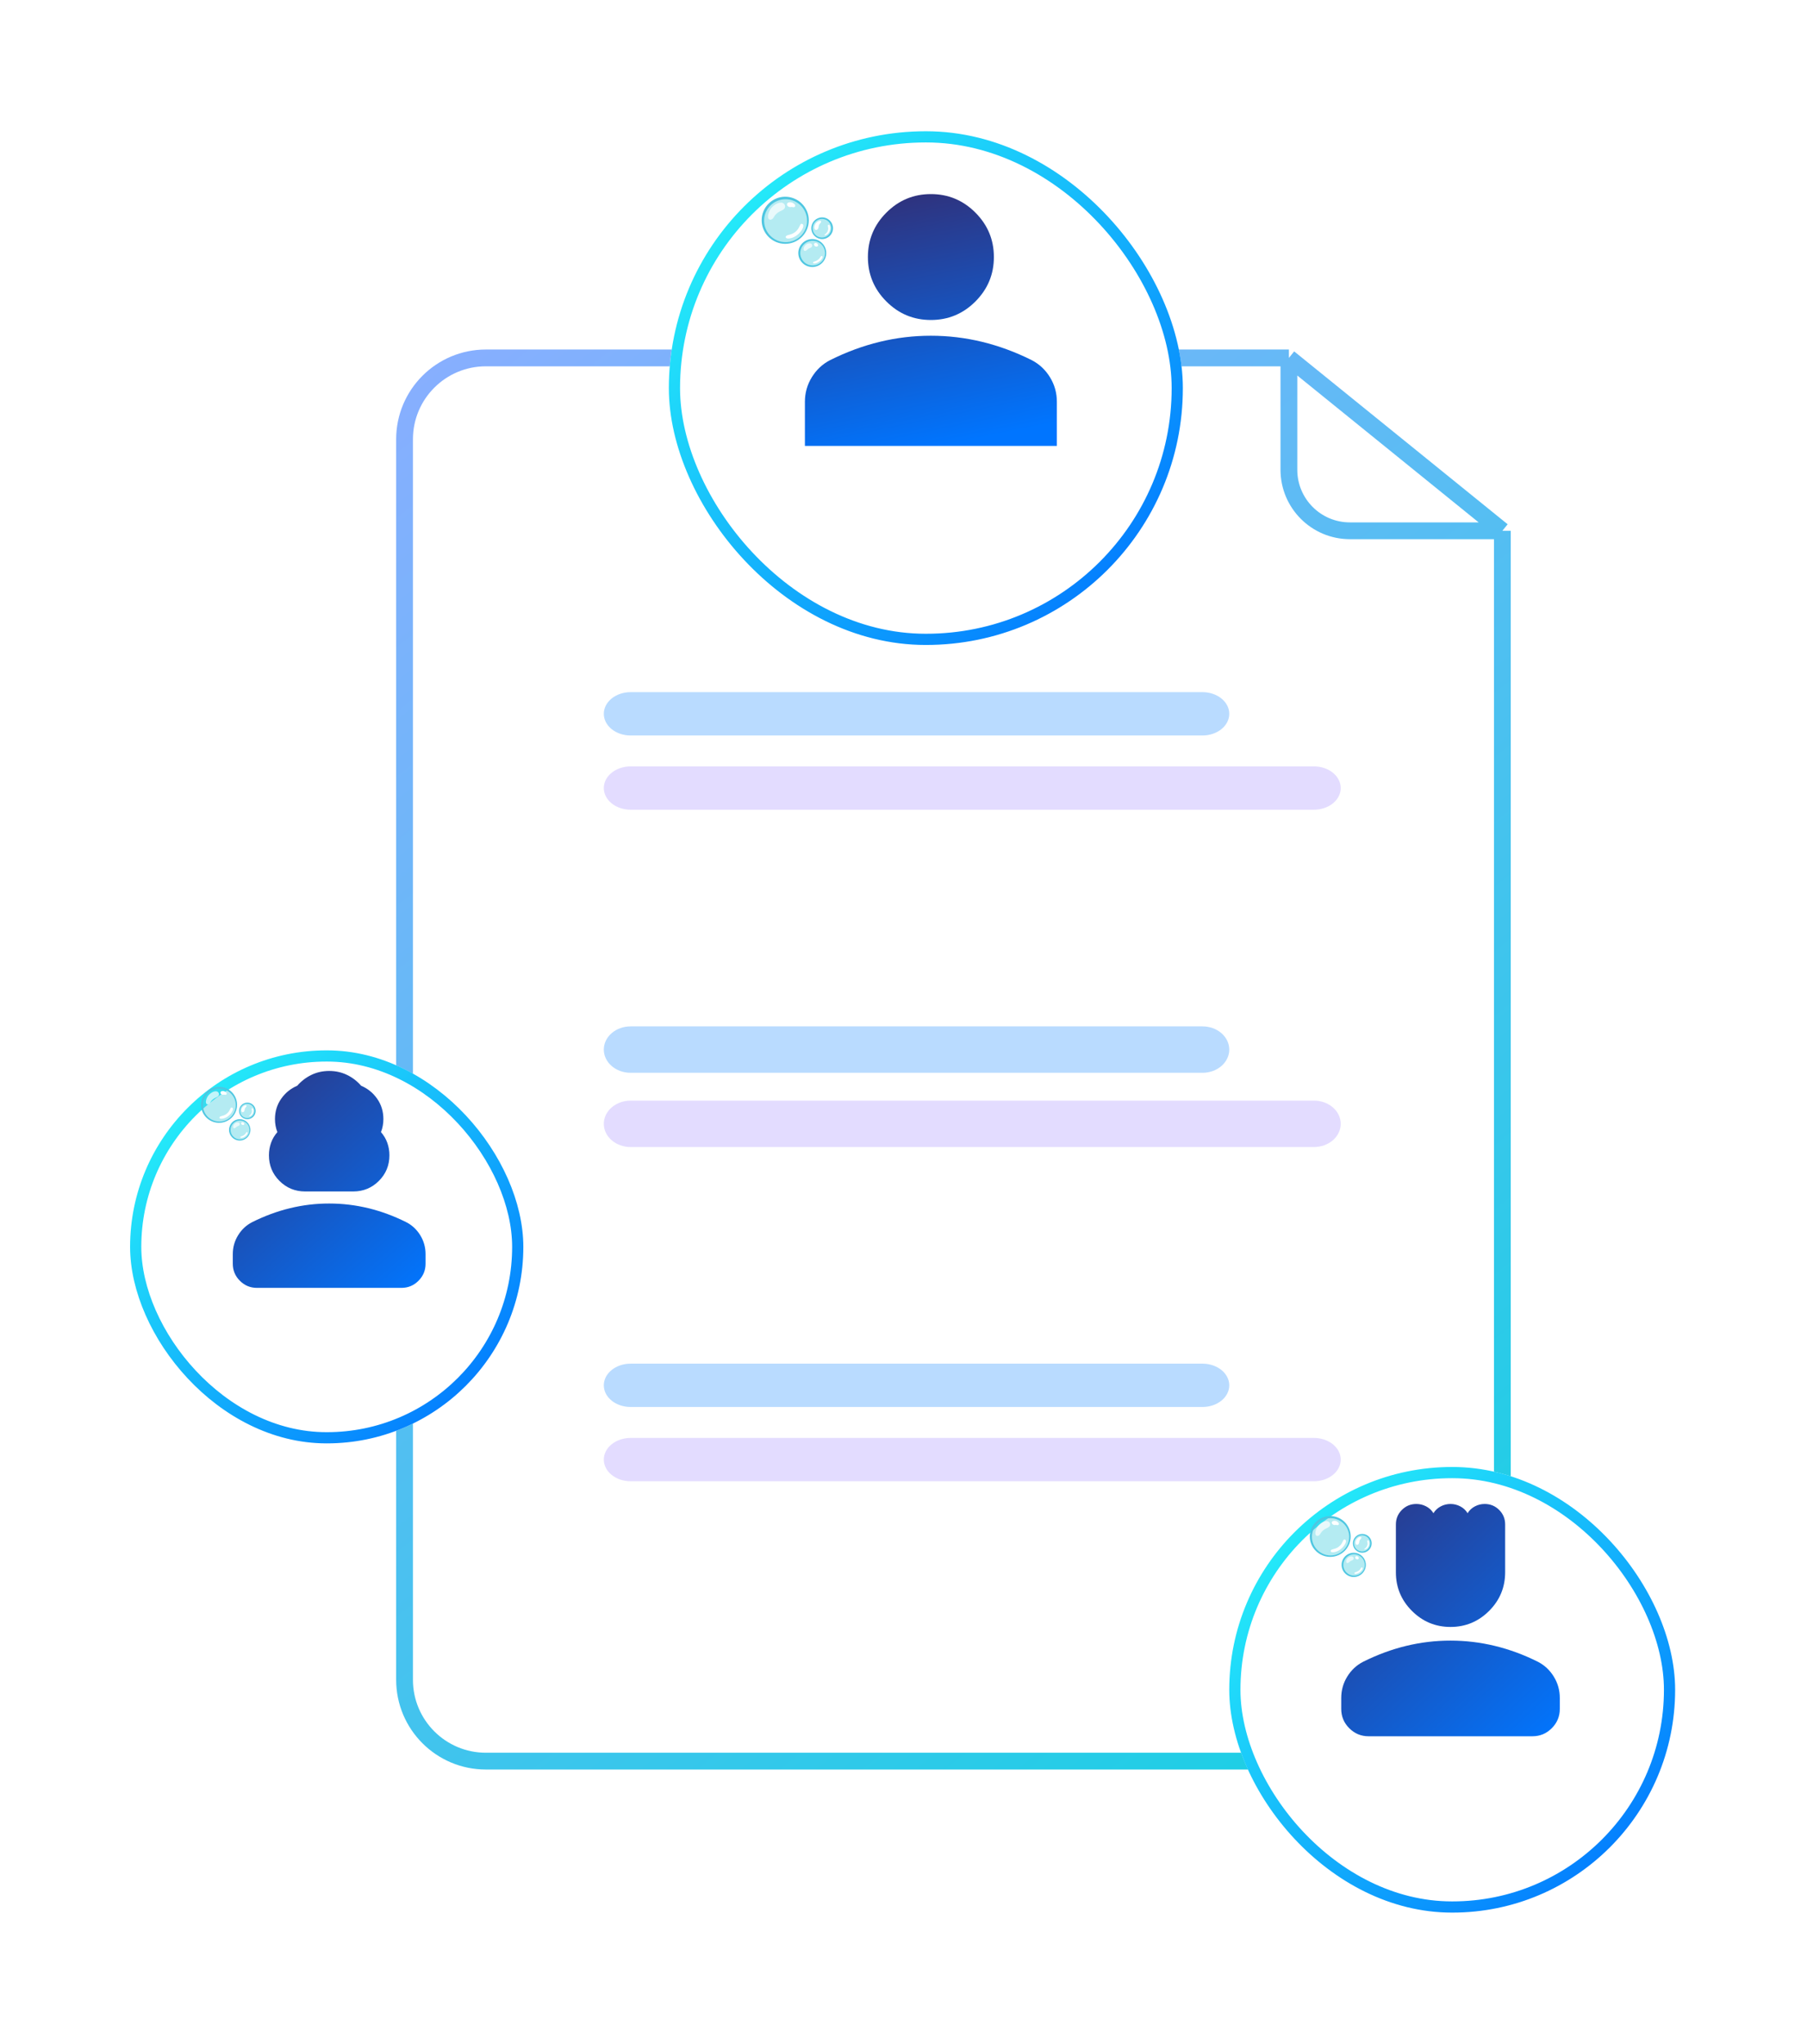 <svg width="107" height="121" viewBox="0 0 107 121" fill="none" xmlns="http://www.w3.org/2000/svg">
<path d="M76.321 21.187H28.77C26.111 21.187 23.955 23.343 23.955 26.003V59.71V99.436C23.955 102.095 26.111 104.251 28.77 104.251H84.146C86.805 104.251 88.961 102.095 88.961 99.436V31.42M76.321 21.187V27.808C76.321 29.803 77.938 31.42 79.933 31.42H88.961M76.321 21.187L88.961 31.42" stroke="url(#paint0_linear_25_415)" stroke-width="0.994"/>
<path d="M71.205 43.537H37.338C36.918 43.537 36.515 43.402 36.218 43.162C35.921 42.921 35.754 42.595 35.754 42.255C35.754 41.915 35.921 41.589 36.218 41.348C36.515 41.108 36.918 40.972 37.338 40.972H71.205C71.626 40.972 72.029 41.108 72.326 41.348C72.623 41.589 72.79 41.915 72.79 42.255C72.79 42.595 72.623 42.921 72.326 43.162C72.029 43.402 71.626 43.537 71.205 43.537Z" fill="#B9DBFF"/>
<path d="M77.804 47.932H37.341C36.92 47.932 36.516 47.797 36.219 47.556C35.921 47.316 35.754 46.989 35.754 46.649C35.754 46.309 35.921 45.983 36.219 45.743C36.516 45.502 36.92 45.367 37.341 45.367H77.804C78.224 45.367 78.628 45.502 78.926 45.743C79.223 45.983 79.39 46.309 79.39 46.649C79.39 46.989 79.223 47.316 78.926 47.556C78.628 47.797 78.224 47.932 77.804 47.932Z" fill="#E3DCFF"/>
<path d="M71.205 63.505H37.338C36.918 63.505 36.515 63.36 36.218 63.102C35.921 62.844 35.754 62.495 35.754 62.131C35.754 61.766 35.921 61.417 36.218 61.159C36.515 60.901 36.918 60.757 37.338 60.757H71.205C71.626 60.757 72.029 60.901 72.326 61.159C72.623 61.417 72.79 61.766 72.79 62.131C72.79 62.495 72.623 62.844 72.326 63.102C72.029 63.36 71.626 63.505 71.205 63.505Z" fill="#B9DBFF"/>
<path d="M77.804 67.9H37.341C36.92 67.9 36.516 67.755 36.219 67.498C35.921 67.24 35.754 66.891 35.754 66.526C35.754 66.162 35.921 65.812 36.219 65.555C36.516 65.297 36.92 65.152 37.341 65.152H77.804C78.224 65.152 78.628 65.297 78.926 65.555C79.223 65.812 79.39 66.162 79.39 66.526C79.39 66.891 79.223 67.24 78.926 67.498C78.628 67.755 78.224 67.9 77.804 67.9Z" fill="#E3DCFF"/>
<path d="M71.205 83.287H37.338C37.13 83.287 36.924 83.254 36.732 83.189C36.54 83.125 36.365 83.031 36.218 82.912C36.071 82.793 35.954 82.651 35.874 82.496C35.795 82.34 35.754 82.173 35.754 82.005C35.754 81.836 35.795 81.67 35.874 81.514C35.954 81.359 36.071 81.217 36.218 81.098C36.365 80.979 36.54 80.885 36.732 80.82C36.924 80.756 37.13 80.722 37.338 80.722H71.205C71.626 80.722 72.029 80.858 72.326 81.098C72.623 81.339 72.79 81.665 72.79 82.005C72.79 82.345 72.623 82.671 72.326 82.912C72.029 83.152 71.626 83.287 71.205 83.287Z" fill="#B9DBFF"/>
<path d="M77.804 87.684H37.341C37.132 87.684 36.926 87.65 36.733 87.586C36.541 87.522 36.366 87.427 36.219 87.308C36.071 87.189 35.954 87.048 35.875 86.892C35.795 86.737 35.754 86.57 35.754 86.401C35.754 86.233 35.795 86.066 35.875 85.911C35.954 85.755 36.071 85.614 36.219 85.495C36.366 85.376 36.541 85.281 36.733 85.217C36.926 85.152 37.132 85.119 37.341 85.119H77.804C78.012 85.119 78.218 85.152 78.411 85.217C78.603 85.281 78.778 85.376 78.926 85.495C79.073 85.614 79.19 85.755 79.27 85.911C79.349 86.066 79.39 86.233 79.39 86.401C79.39 86.57 79.349 86.737 79.27 86.892C79.19 87.048 79.073 87.189 78.926 87.308C78.778 87.427 78.603 87.522 78.411 87.586C78.218 87.65 78.012 87.684 77.804 87.684Z" fill="#E3DCFF"/>
<g filter="url(#filter0_d_25_415)">
<rect x="39.605" y="4.334" width="30.436" height="30.409" rx="15.204" fill="white"/>
<rect x="39.937" y="4.665" width="29.773" height="29.746" rx="14.873" stroke="url(#paint1_linear_25_415)" stroke-width="0.663"/>
</g>
<path d="M55.122 18.942C54.096 18.942 53.218 18.578 52.488 17.848C51.757 17.118 51.392 16.241 51.392 15.216C51.392 14.191 51.757 13.314 52.488 12.584C53.218 11.854 54.096 11.489 55.122 11.489C56.148 11.489 57.026 11.854 57.756 12.584C58.486 13.314 58.852 14.191 58.852 15.216C58.852 16.241 58.486 17.118 57.756 17.848C57.026 18.578 56.148 18.942 55.122 18.942ZM47.662 26.395V23.787C47.662 23.259 47.798 22.774 48.071 22.331C48.343 21.888 48.704 21.55 49.154 21.318C50.118 20.837 51.097 20.476 52.091 20.235C53.086 19.994 54.096 19.873 55.122 19.874C56.148 19.874 57.158 19.994 58.152 20.235C59.147 20.477 60.126 20.837 61.09 21.318C61.54 21.551 61.902 21.889 62.174 22.332C62.446 22.775 62.582 23.26 62.582 23.787V26.395H47.662Z" fill="url(#paint2_linear_25_415)"/>
<g clip-path="url(#clip0_25_415)">
<path opacity="0.42" d="M48.683 14.1C49.009 14.1 49.273 13.836 49.273 13.511C49.273 13.185 49.009 12.922 48.683 12.922C48.358 12.922 48.094 13.185 48.094 13.511C48.094 13.836 48.358 14.1 48.683 14.1Z" fill="#4DD0E1"/>
<path d="M48.619 13.102C48.644 13.154 48.565 13.219 48.534 13.26C48.454 13.367 48.496 13.449 48.436 13.546C48.391 13.619 48.248 13.669 48.221 13.491C48.205 13.379 48.274 13.253 48.322 13.201C48.48 13.03 48.599 13.059 48.619 13.102Z" fill="white"/>
<path d="M48.683 14.152C48.329 14.152 48.041 13.864 48.041 13.51C48.041 13.156 48.329 12.868 48.683 12.868C49.038 12.868 49.326 13.156 49.326 13.51C49.326 13.864 49.037 14.152 48.683 14.152ZM48.671 12.959C48.367 12.959 48.119 13.206 48.119 13.51C48.119 13.814 48.367 14.062 48.671 14.062C48.975 14.062 49.223 13.814 49.223 13.51C49.223 13.206 48.976 12.959 48.671 12.959Z" fill="#4DC6E1"/>
<path opacity="0.42" d="M48.097 15.734C48.515 15.734 48.854 15.396 48.854 14.978C48.854 14.56 48.515 14.221 48.097 14.221C47.679 14.221 47.34 14.56 47.34 14.978C47.34 15.396 47.679 15.734 48.097 15.734Z" fill="#4DD0E1"/>
<path d="M48.098 15.805C47.642 15.805 47.271 15.434 47.271 14.979C47.271 14.523 47.642 14.152 48.098 14.152C48.554 14.152 48.925 14.523 48.925 14.979C48.925 15.434 48.554 15.805 48.098 15.805ZM48.119 14.253C47.716 14.253 47.389 14.581 47.389 14.983C47.389 15.386 47.716 15.713 48.119 15.713C48.522 15.713 48.85 15.386 48.85 14.983C48.85 14.581 48.522 14.253 48.119 14.253Z" fill="#4DC6E1"/>
<path opacity="0.7" d="M47.913 14.401C48.067 14.39 48.12 14.5 48.082 14.587C48.033 14.699 47.919 14.659 47.819 14.768C47.75 14.843 47.602 14.924 47.581 14.758C47.563 14.611 47.726 14.414 47.913 14.401Z" fill="white"/>
<path d="M48.358 14.598C48.45 14.597 48.461 14.493 48.412 14.438C48.355 14.352 48.163 14.361 48.208 14.502C48.228 14.564 48.264 14.598 48.358 14.598Z" fill="white"/>
<path opacity="0.42" d="M46.477 14.362C47.218 14.362 47.818 13.761 47.818 13.021C47.818 12.281 47.218 11.681 46.477 11.681C45.736 11.681 45.135 12.281 45.135 13.021C45.135 13.761 45.736 14.362 46.477 14.362Z" fill="#4DD0E1"/>
<path opacity="0.7" d="M46.323 12.005C46.476 12.058 46.517 12.195 46.469 12.312C46.426 12.419 46.263 12.468 46.161 12.523C46.006 12.608 45.893 12.717 45.809 12.872C45.727 13.022 45.508 13.083 45.478 12.865C45.455 12.694 45.561 12.451 45.66 12.326C45.748 12.217 45.869 12.118 45.996 12.056C46.085 12.012 46.226 11.972 46.323 12.005Z" fill="white"/>
<path d="M47.039 12.081C47.102 12.134 47.11 12.232 47.023 12.262C46.984 12.273 46.943 12.255 46.903 12.253C46.822 12.247 46.788 12.276 46.718 12.246C46.614 12.202 46.571 12.112 46.62 12.038C46.645 12.001 46.691 11.983 46.732 11.975C46.844 11.953 46.961 12.002 47.039 12.081Z" fill="white"/>
<path d="M46.496 14.433C45.727 14.433 45.102 13.807 45.102 13.039C45.102 12.271 45.727 11.646 46.496 11.646C47.265 11.646 47.891 12.271 47.891 13.04C47.891 13.808 47.265 14.433 46.496 14.433ZM46.518 11.794C45.816 11.794 45.246 12.364 45.246 13.064C45.246 13.765 45.817 14.335 46.518 14.335C47.219 14.335 47.79 13.765 47.79 13.064C47.79 12.364 47.219 11.794 46.518 11.794Z" fill="#4DC6E1"/>
<path d="M47.496 13.253C47.385 13.221 47.389 13.341 47.271 13.532C47.193 13.659 47.028 13.824 46.759 13.89C46.601 13.929 46.53 13.962 46.526 14.02C46.518 14.119 46.652 14.146 46.848 14.095C47.366 13.96 47.733 13.322 47.496 13.253ZM48.67 15.156C48.585 15.127 48.605 15.258 48.437 15.377C48.257 15.503 48.148 15.473 48.142 15.544C48.135 15.621 48.322 15.62 48.517 15.476C48.686 15.351 48.757 15.185 48.67 15.156ZM49.151 13.58C49.171 13.473 49.146 13.247 49.037 13.319C48.993 13.348 49.062 13.472 49.041 13.579C49.013 13.722 48.96 13.796 48.835 13.886C48.806 13.906 48.822 13.944 48.876 13.924C49.019 13.873 49.116 13.766 49.151 13.58Z" fill="white"/>
</g>
<g filter="url(#filter1_d_25_415)">
<rect x="7.703" y="58.74" width="23.285" height="23.265" rx="11.632" fill="white"/>
<rect x="8.035" y="59.072" width="22.622" height="22.602" rx="11.301" stroke="url(#paint3_linear_25_415)" stroke-width="0.663"/>
</g>
<g clip-path="url(#clip1_25_415)">
<path d="M18.065 70.529C17.471 70.529 16.966 70.321 16.549 69.905C16.133 69.489 15.925 68.984 15.925 68.389C15.925 68.128 15.967 67.881 16.05 67.649C16.133 67.417 16.258 67.206 16.425 67.016C16.377 66.897 16.341 66.772 16.318 66.641C16.294 66.511 16.282 66.38 16.282 66.249C16.282 65.797 16.404 65.396 16.648 65.045C16.892 64.694 17.21 64.436 17.602 64.27C17.839 63.997 18.119 63.783 18.44 63.628C18.761 63.474 19.111 63.396 19.492 63.396C19.872 63.396 20.223 63.473 20.544 63.628C20.865 63.782 21.145 63.996 21.382 64.27C21.775 64.436 22.093 64.695 22.337 65.046C22.581 65.397 22.703 65.798 22.702 66.249C22.702 66.38 22.69 66.511 22.666 66.641C22.642 66.772 22.607 66.897 22.559 67.016C22.726 67.206 22.851 67.417 22.934 67.65C23.017 67.882 23.059 68.128 23.059 68.389C23.059 68.984 22.851 69.489 22.434 69.905C22.018 70.321 21.513 70.529 20.919 70.529H18.065ZM15.212 76.236C14.82 76.236 14.484 76.096 14.204 75.816C13.924 75.537 13.785 75.201 13.785 74.809V74.239C13.785 73.834 13.889 73.463 14.098 73.124C14.306 72.784 14.582 72.526 14.927 72.348C15.664 71.98 16.413 71.703 17.174 71.519C17.934 71.334 18.707 71.242 19.492 71.243C20.277 71.243 21.049 71.335 21.81 71.519C22.571 71.704 23.32 71.98 24.057 72.348C24.402 72.526 24.679 72.785 24.887 73.124C25.095 73.463 25.199 73.835 25.199 74.239V74.809C25.199 75.202 25.059 75.537 24.779 75.817C24.5 76.097 24.164 76.236 23.772 76.236H15.212Z" fill="url(#paint4_linear_25_415)"/>
</g>
<g clip-path="url(#clip2_25_415)">
<path opacity="0.42" d="M14.646 66.211C14.896 66.211 15.097 66.009 15.097 65.76C15.097 65.511 14.896 65.31 14.646 65.31C14.397 65.31 14.195 65.511 14.195 65.76C14.195 66.009 14.397 66.211 14.646 66.211Z" fill="#4DD0E1"/>
<path d="M14.598 65.449C14.617 65.489 14.556 65.539 14.533 65.57C14.471 65.651 14.503 65.715 14.457 65.789C14.423 65.845 14.314 65.883 14.293 65.747C14.28 65.661 14.334 65.565 14.37 65.525C14.491 65.394 14.582 65.416 14.598 65.449Z" fill="white"/>
<path d="M14.648 66.252C14.377 66.252 14.156 66.032 14.156 65.761C14.156 65.491 14.377 65.271 14.648 65.271C14.918 65.271 15.139 65.491 15.139 65.761C15.139 66.032 14.918 66.252 14.648 66.252ZM14.638 65.34C14.405 65.34 14.216 65.529 14.216 65.761C14.216 65.994 14.405 66.183 14.638 66.183C14.871 66.183 15.06 65.994 15.06 65.761C15.06 65.529 14.871 65.34 14.638 65.34Z" fill="#4DC6E1"/>
<path opacity="0.42" d="M14.196 67.462C14.516 67.462 14.775 67.203 14.775 66.884C14.775 66.565 14.516 66.306 14.196 66.306C13.876 66.306 13.617 66.565 13.617 66.884C13.617 67.203 13.876 67.462 14.196 67.462Z" fill="#4DD0E1"/>
<path d="M14.195 67.515C13.846 67.515 13.563 67.232 13.563 66.884C13.563 66.535 13.846 66.252 14.195 66.252C14.543 66.252 14.827 66.535 14.827 66.884C14.827 67.232 14.543 67.515 14.195 67.515ZM14.211 66.329C13.903 66.329 13.652 66.579 13.652 66.887C13.652 67.195 13.903 67.445 14.211 67.445C14.519 67.445 14.769 67.195 14.769 66.887C14.769 66.579 14.519 66.329 14.211 66.329Z" fill="#4DC6E1"/>
<path opacity="0.7" d="M14.058 66.443C14.175 66.435 14.216 66.519 14.187 66.585C14.15 66.671 14.062 66.64 13.986 66.724C13.933 66.781 13.82 66.843 13.804 66.716C13.79 66.604 13.914 66.453 14.058 66.443Z" fill="white"/>
<path d="M14.399 66.594C14.47 66.594 14.479 66.514 14.441 66.472C14.397 66.406 14.25 66.413 14.285 66.521C14.3 66.569 14.328 66.594 14.399 66.594Z" fill="white"/>
<path opacity="0.42" d="M12.96 66.414C13.527 66.414 13.987 65.954 13.987 65.388C13.987 64.822 13.527 64.362 12.96 64.362C12.393 64.362 11.934 64.822 11.934 65.388C11.934 65.954 12.393 66.414 12.96 66.414Z" fill="#4DD0E1"/>
<path opacity="0.7" d="M12.84 64.608C12.957 64.649 12.989 64.753 12.953 64.843C12.919 64.925 12.795 64.962 12.717 65.005C12.598 65.069 12.511 65.153 12.447 65.272C12.385 65.386 12.217 65.433 12.194 65.266C12.176 65.135 12.257 64.949 12.333 64.854C12.401 64.77 12.493 64.695 12.59 64.647C12.658 64.613 12.766 64.583 12.84 64.608Z" fill="white"/>
<path d="M13.387 64.668C13.436 64.708 13.441 64.783 13.375 64.806C13.345 64.814 13.314 64.801 13.283 64.799C13.221 64.794 13.195 64.817 13.141 64.794C13.062 64.76 13.029 64.691 13.067 64.634C13.085 64.606 13.121 64.592 13.152 64.586C13.238 64.57 13.327 64.607 13.387 64.668Z" fill="white"/>
<path d="M12.971 66.466C12.383 66.466 11.904 65.987 11.904 65.4C11.904 64.812 12.383 64.334 12.971 64.334C13.56 64.334 14.038 64.812 14.038 65.4C14.038 65.988 13.559 66.466 12.971 66.466ZM12.988 64.447C12.451 64.447 12.015 64.883 12.015 65.419C12.015 65.955 12.451 66.391 12.988 66.391C13.524 66.391 13.961 65.955 13.961 65.419C13.961 64.883 13.524 64.447 12.988 64.447Z" fill="#4DC6E1"/>
<path d="M13.735 65.564C13.65 65.539 13.653 65.631 13.563 65.777C13.503 65.874 13.377 66.001 13.171 66.051C13.05 66.081 12.996 66.106 12.993 66.15C12.986 66.226 13.089 66.246 13.239 66.207C13.636 66.105 13.916 65.616 13.735 65.564ZM14.633 67.019C14.568 66.997 14.584 67.098 14.455 67.188C14.317 67.285 14.234 67.262 14.229 67.317C14.224 67.375 14.367 67.375 14.516 67.264C14.645 67.168 14.699 67.042 14.633 67.019ZM15.001 65.814C15.017 65.732 14.997 65.559 14.914 65.614C14.88 65.636 14.933 65.731 14.917 65.813C14.896 65.922 14.855 65.979 14.759 66.047C14.737 66.063 14.749 66.092 14.791 66.077C14.9 66.038 14.974 65.956 15.001 65.814Z" fill="white"/>
</g>
<g filter="url(#filter2_d_25_415)">
<rect x="72.789" y="83.402" width="26.402" height="26.379" rx="13.189" fill="white"/>
<rect x="73.121" y="83.734" width="25.739" height="25.716" rx="12.858" stroke="url(#paint5_linear_25_415)" stroke-width="0.663"/>
</g>
<path d="M85.891 96.308C85.001 96.308 84.24 95.991 83.606 95.358C82.972 94.724 82.656 93.962 82.656 93.073V90.242C82.656 89.904 82.774 89.618 83.01 89.382C83.246 89.145 83.532 89.028 83.869 89.028C84.071 89.028 84.263 89.075 84.446 89.17C84.628 89.264 84.773 89.399 84.88 89.574C84.988 89.399 85.133 89.264 85.314 89.17C85.496 89.075 85.688 89.028 85.891 89.028C86.093 89.028 86.285 89.075 86.468 89.17C86.65 89.264 86.795 89.399 86.902 89.574C87.01 89.399 87.155 89.264 87.337 89.17C87.518 89.075 87.71 89.028 87.913 89.028C88.25 89.028 88.537 89.146 88.773 89.382C89.009 89.619 89.127 89.905 89.126 90.242V93.073C89.126 93.962 88.81 94.724 88.176 95.358C87.543 95.991 86.781 96.308 85.891 96.308ZM81.038 102.779C80.593 102.779 80.212 102.62 79.895 102.303C79.578 101.986 79.42 101.605 79.42 101.161V100.514C79.42 100.056 79.538 99.634 79.774 99.25C80.011 98.865 80.324 98.572 80.714 98.371C81.55 97.953 82.399 97.639 83.262 97.43C84.125 97.221 85.001 97.116 85.891 97.117C86.781 97.117 87.657 97.221 88.52 97.431C89.383 97.64 90.232 97.953 91.068 98.371C91.459 98.573 91.772 98.866 92.008 99.251C92.245 99.635 92.362 100.056 92.362 100.514V101.161C92.362 101.606 92.203 101.987 91.886 102.304C91.569 102.621 91.189 102.779 90.744 102.779H81.038Z" fill="url(#paint6_linear_25_415)"/>
<g clip-path="url(#clip3_25_415)">
<path opacity="0.42" d="M80.668 91.871C80.95 91.871 81.179 91.643 81.179 91.361C81.179 91.079 80.95 90.85 80.668 90.85C80.385 90.85 80.157 91.079 80.157 91.361C80.157 91.643 80.385 91.871 80.668 91.871Z" fill="#4DD0E1"/>
<path d="M80.612 91.005C80.633 91.05 80.564 91.107 80.538 91.142C80.468 91.234 80.504 91.306 80.453 91.39C80.414 91.454 80.29 91.497 80.266 91.343C80.252 91.246 80.312 91.136 80.354 91.091C80.49 90.943 80.594 90.968 80.612 91.005Z" fill="white"/>
<path d="M80.666 91.915C80.359 91.915 80.11 91.666 80.11 91.359C80.11 91.052 80.359 90.803 80.666 90.803C80.973 90.803 81.223 91.052 81.223 91.359C81.223 91.666 80.973 91.915 80.666 91.915ZM80.656 90.882C80.392 90.882 80.177 91.096 80.177 91.359C80.177 91.623 80.392 91.837 80.656 91.837C80.919 91.837 81.134 91.623 81.134 91.359C81.134 91.096 80.92 90.882 80.656 90.882Z" fill="#4DC6E1"/>
<path opacity="0.42" d="M80.159 93.289C80.522 93.289 80.816 92.995 80.816 92.633C80.816 92.27 80.522 91.977 80.159 91.977C79.796 91.977 79.502 92.27 79.502 92.633C79.502 92.995 79.796 93.289 80.159 93.289Z" fill="#4DD0E1"/>
<path d="M80.159 93.35C79.763 93.35 79.442 93.029 79.442 92.634C79.442 92.239 79.763 91.917 80.159 91.917C80.555 91.917 80.876 92.239 80.876 92.634C80.876 93.029 80.555 93.35 80.159 93.35ZM80.177 92.005C79.828 92.005 79.543 92.288 79.543 92.638C79.543 92.987 79.828 93.271 80.177 93.271C80.527 93.271 80.811 92.987 80.811 92.638C80.811 92.288 80.527 92.005 80.177 92.005Z" fill="#4DC6E1"/>
<path opacity="0.7" d="M80 92.133C80.133 92.124 80.18 92.219 80.146 92.294C80.104 92.391 80.005 92.356 79.918 92.451C79.858 92.516 79.73 92.586 79.712 92.442C79.696 92.315 79.837 92.144 80 92.133Z" fill="white"/>
<path d="M80.384 92.305C80.464 92.305 80.474 92.215 80.431 92.167C80.381 92.093 80.215 92.1 80.254 92.223C80.272 92.277 80.303 92.306 80.384 92.305Z" fill="white"/>
<path opacity="0.42" d="M78.754 92.099C79.397 92.099 79.918 91.579 79.918 90.936C79.918 90.294 79.397 89.773 78.754 89.773C78.111 89.773 77.59 90.294 77.59 90.936C77.59 91.579 78.111 92.099 78.754 92.099Z" fill="#4DD0E1"/>
<path opacity="0.7" d="M78.621 90.053C78.754 90.098 78.789 90.217 78.748 90.319C78.71 90.412 78.569 90.454 78.481 90.502C78.346 90.575 78.248 90.67 78.175 90.805C78.104 90.935 77.914 90.987 77.888 90.798C77.868 90.65 77.96 90.439 78.046 90.331C78.122 90.236 78.227 90.151 78.337 90.096C78.414 90.058 78.537 90.024 78.621 90.053Z" fill="white"/>
<path d="M79.241 90.12C79.296 90.166 79.302 90.251 79.227 90.277C79.193 90.287 79.158 90.271 79.123 90.269C79.052 90.264 79.023 90.289 78.962 90.263C78.872 90.225 78.834 90.147 78.877 90.082C78.899 90.051 78.939 90.035 78.975 90.028C79.072 90.009 79.173 90.052 79.241 90.12Z" fill="white"/>
<path d="M78.769 92.16C78.102 92.16 77.559 91.618 77.559 90.951C77.559 90.285 78.102 89.743 78.769 89.743C79.436 89.743 79.978 90.285 79.978 90.952C79.978 91.618 79.435 92.16 78.769 92.16ZM78.787 89.871C78.179 89.871 77.684 90.365 77.684 90.973C77.684 91.581 78.179 92.076 78.787 92.076C79.395 92.076 79.891 91.581 79.891 90.973C79.891 90.366 79.395 89.871 78.787 89.871Z" fill="#4DC6E1"/>
<path d="M79.637 91.136C79.54 91.108 79.544 91.212 79.442 91.378C79.374 91.488 79.231 91.632 78.998 91.689C78.861 91.723 78.799 91.751 78.795 91.802C78.788 91.887 78.905 91.91 79.075 91.866C79.524 91.749 79.843 91.196 79.637 91.136ZM80.656 92.787C80.582 92.762 80.599 92.876 80.453 92.978C80.297 93.088 80.203 93.062 80.197 93.124C80.192 93.19 80.354 93.19 80.523 93.064C80.669 92.956 80.731 92.812 80.656 92.787ZM81.073 91.42C81.09 91.327 81.068 91.131 80.974 91.194C80.936 91.219 80.996 91.326 80.978 91.419C80.953 91.543 80.907 91.608 80.799 91.685C80.774 91.703 80.787 91.735 80.834 91.718C80.958 91.674 81.043 91.582 81.073 91.42Z" fill="white"/>
</g>
<defs>
<filter id="filter0_d_25_415" x="32.733" y="0.898" width="44.18" height="44.154" filterUnits="userSpaceOnUse" color-interpolation-filters="sRGB">
<feFlood flood-opacity="0" result="BackgroundImageFix"/>
<feColorMatrix in="SourceAlpha" type="matrix" values="0 0 0 0 0 0 0 0 0 0 0 0 0 0 0 0 0 0 127 0" result="hardAlpha"/>
<feMorphology radius="1.718" operator="erode" in="SourceAlpha" result="effect1_dropShadow_25_415"/>
<feOffset dy="3.436"/>
<feGaussianBlur stdDeviation="4.295"/>
<feComposite in2="hardAlpha" operator="out"/>
<feColorMatrix type="matrix" values="0 0 0 0 0 0 0 0 0 0.521 0 0 0 0 0.592 0 0 0 0.25 0"/>
<feBlend mode="normal" in2="BackgroundImageFix" result="effect1_dropShadow_25_415"/>
<feBlend mode="normal" in="SourceGraphic" in2="effect1_dropShadow_25_415" result="shape"/>
</filter>
<filter id="filter1_d_25_415" x="0.831" y="55.304" width="37.03" height="37.01" filterUnits="userSpaceOnUse" color-interpolation-filters="sRGB">
<feFlood flood-opacity="0" result="BackgroundImageFix"/>
<feColorMatrix in="SourceAlpha" type="matrix" values="0 0 0 0 0 0 0 0 0 0 0 0 0 0 0 0 0 0 127 0" result="hardAlpha"/>
<feMorphology radius="1.718" operator="erode" in="SourceAlpha" result="effect1_dropShadow_25_415"/>
<feOffset dy="3.436"/>
<feGaussianBlur stdDeviation="4.295"/>
<feComposite in2="hardAlpha" operator="out"/>
<feColorMatrix type="matrix" values="0 0 0 0 0 0 0 0 0 0.521 0 0 0 0 0.592 0 0 0 0.25 0"/>
<feBlend mode="normal" in2="BackgroundImageFix" result="effect1_dropShadow_25_415"/>
<feBlend mode="normal" in="SourceGraphic" in2="effect1_dropShadow_25_415" result="shape"/>
</filter>
<filter id="filter2_d_25_415" x="65.917" y="79.966" width="40.147" height="40.124" filterUnits="userSpaceOnUse" color-interpolation-filters="sRGB">
<feFlood flood-opacity="0" result="BackgroundImageFix"/>
<feColorMatrix in="SourceAlpha" type="matrix" values="0 0 0 0 0 0 0 0 0 0 0 0 0 0 0 0 0 0 127 0" result="hardAlpha"/>
<feMorphology radius="1.718" operator="erode" in="SourceAlpha" result="effect1_dropShadow_25_415"/>
<feOffset dy="3.436"/>
<feGaussianBlur stdDeviation="4.295"/>
<feComposite in2="hardAlpha" operator="out"/>
<feColorMatrix type="matrix" values="0 0 0 0 0 0 0 0 0 0.521 0 0 0 0 0.592 0 0 0 0.25 0"/>
<feBlend mode="normal" in2="BackgroundImageFix" result="effect1_dropShadow_25_415"/>
<feBlend mode="normal" in="SourceGraphic" in2="effect1_dropShadow_25_415" result="shape"/>
</filter>
<linearGradient id="paint0_linear_25_415" x1="23.353" y1="21.187" x2="88.359" y2="104.251" gradientUnits="userSpaceOnUse">
<stop stop-color="#89AEFF"/>
<stop offset="1" stop-color="#16D1E3"/>
</linearGradient>
<linearGradient id="paint1_linear_25_415" x1="39.605" y1="6.57" x2="66.436" y2="33.872" gradientUnits="userSpaceOnUse">
<stop stop-color="#29F9F8"/>
<stop offset="1" stop-color="#0176FF"/>
</linearGradient>
<linearGradient id="paint2_linear_25_415" x1="53.22" y1="11.564" x2="56.236" y2="26.322" gradientUnits="userSpaceOnUse">
<stop stop-color="#2F327D"/>
<stop offset="1" stop-color="#0075FF"/>
</linearGradient>
<linearGradient id="paint3_linear_25_415" x1="7.703" y1="60.451" x2="28.23" y2="81.339" gradientUnits="userSpaceOnUse">
<stop stop-color="#29F9F8"/>
<stop offset="1" stop-color="#0176FF"/>
</linearGradient>
<linearGradient id="paint4_linear_25_415" x1="13.785" y1="63.396" x2="25.199" y2="76.236" gradientUnits="userSpaceOnUse">
<stop stop-color="#2D3683"/>
<stop offset="1" stop-color="#0176FF"/>
</linearGradient>
<linearGradient id="paint5_linear_25_415" x1="72.789" y1="85.342" x2="96.064" y2="109.026" gradientUnits="userSpaceOnUse">
<stop stop-color="#29F9F8"/>
<stop offset="1" stop-color="#0176FF"/>
</linearGradient>
<linearGradient id="paint6_linear_25_415" x1="79.42" y1="89.028" x2="92.362" y2="102.779" gradientUnits="userSpaceOnUse">
<stop stop-color="#2D3684"/>
<stop offset="1" stop-color="#0176FF"/>
</linearGradient>
<clipPath id="clip0_25_415">
<rect width="4.476" height="4.472" fill="white" transform="translate(44.977 11.488)"/>
</clipPath>
<clipPath id="clip1_25_415">
<rect width="13.697" height="13.685" fill="white" transform="translate(12.496 62.847)"/>
</clipPath>
<clipPath id="clip2_25_415">
<rect width="3.424" height="3.421" fill="white" transform="translate(11.811 64.214)"/>
</clipPath>
<clipPath id="clip3_25_415">
<rect width="3.883" height="3.879" fill="white" transform="translate(77.449 89.608)"/>
</clipPath>
</defs>
</svg>
